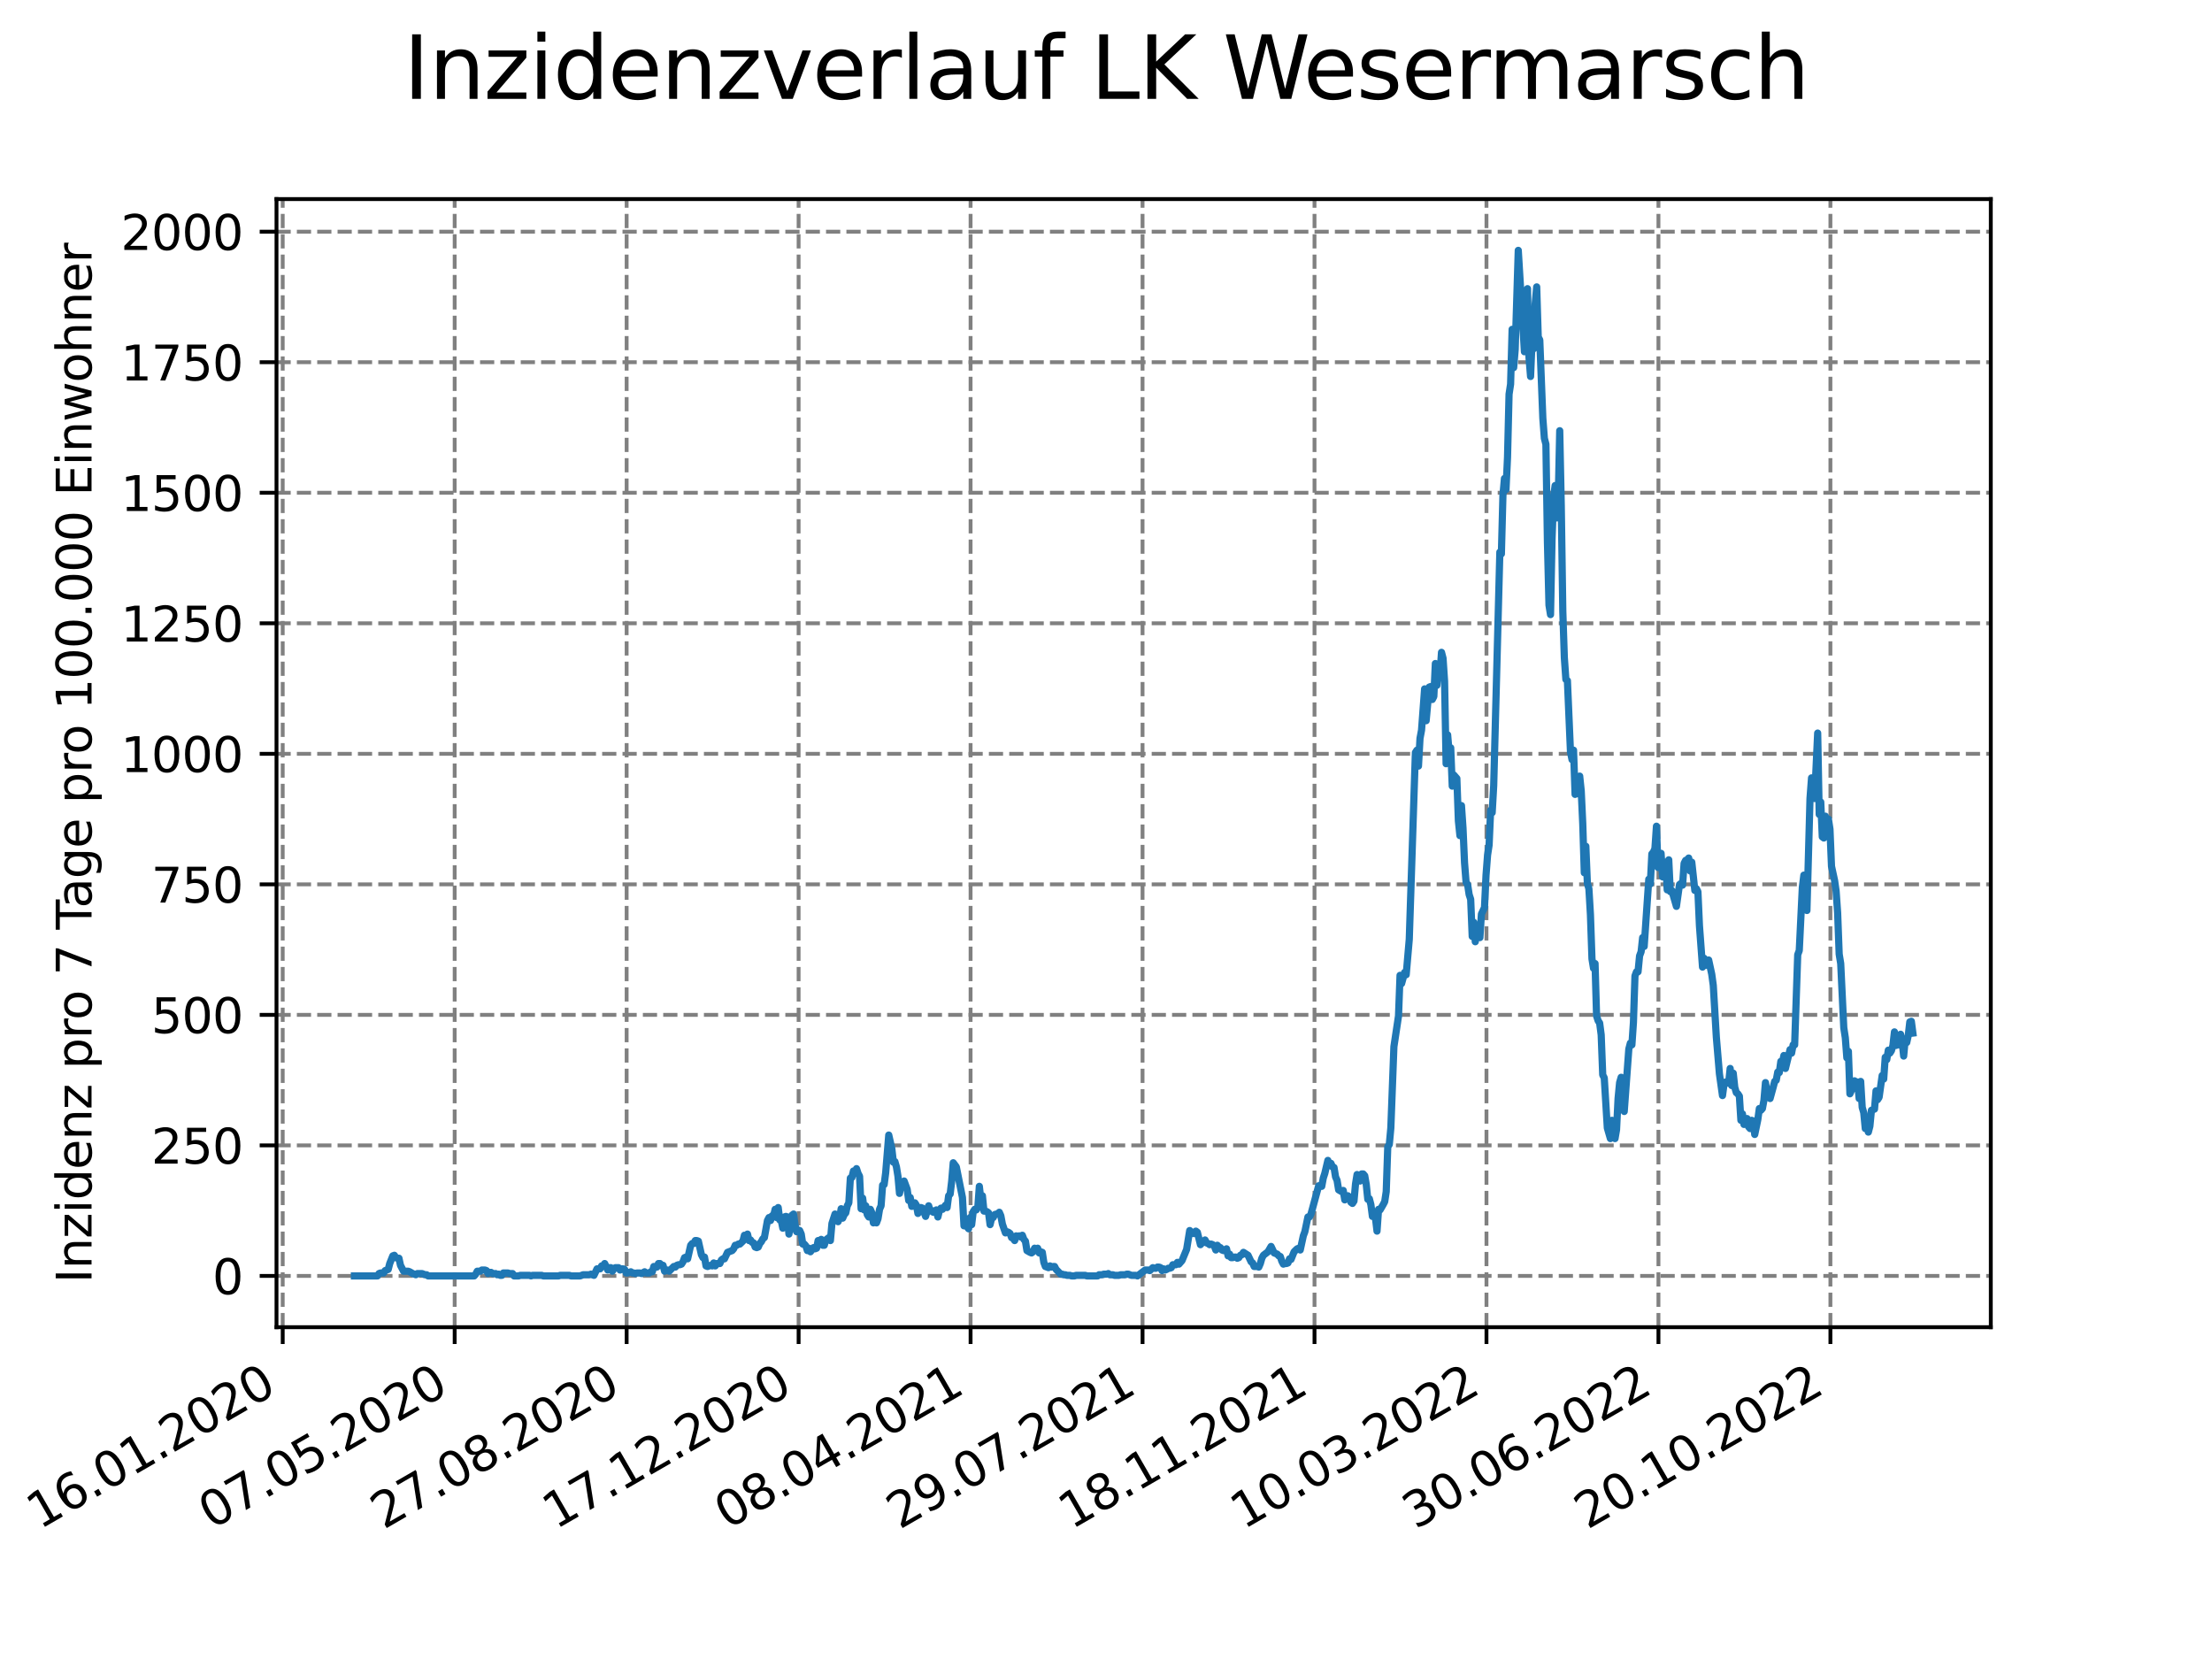 <?xml version="1.0" encoding="utf-8" standalone="no"?>
<!DOCTYPE svg PUBLIC "-//W3C//DTD SVG 1.1//EN"
  "http://www.w3.org/Graphics/SVG/1.1/DTD/svg11.dtd">
<svg xmlns:xlink="http://www.w3.org/1999/xlink" width="460.8pt" height="345.6pt" viewBox="0 0 460.8 345.6" xmlns="http://www.w3.org/2000/svg" version="1.1">
 <defs>
  <style type="text/css">*{stroke-linejoin: round; stroke-linecap: butt}</style>
 </defs>
 <g id="figure_1">
  <g id="patch_1">
   <path d="M 0 345.6 
L 460.8 345.6 
L 460.8 0 
L 0 0 
z
" style="fill: #ffffff"/>
  </g>
  <g id="axes_1">
   <g id="patch_2">
    <path d="M 57.6 276.48 
L 414.72 276.48 
L 414.72 41.472 
L 57.6 41.472 
z
" style="fill: #ffffff"/>
   </g>
   <g id="matplotlib.axis_1">
    <g id="xtick_1">
     <g id="line2d_1">
      <path d="M 58.893 276.48 
L 58.893 41.472 
" clip-path="url(#p939bf8525f)" style="fill: none; stroke-dasharray: 2.96,1.28; stroke-dashoffset: 0; stroke: #808080; stroke-width: 0.8"/>
     </g>
     <g id="line2d_2">
      <defs>
       <path id="m2ff83a2560" d="M 0 0 
L 0 3.5 
" style="stroke: #000000; stroke-width: 0.8"/>
      </defs>
      <g>
       <use xlink:href="#m2ff83a2560" x="58.893" y="276.48" style="stroke: #000000; stroke-width: 0.8"/>
      </g>
     </g>
     <g id="text_1">
      <!-- 16.01.2020 -->
      <g transform="translate(8.268 318.689) rotate(-30) scale(0.1 -0.1)">
       <defs>
        <path id="DejaVuSans-31" d="M 794 531 
L 1825 531 
L 1825 4091 
L 703 3866 
L 703 4441 
L 1819 4666 
L 2450 4666 
L 2450 531 
L 3481 531 
L 3481 0 
L 794 0 
L 794 531 
z
" transform="scale(0.016)"/>
        <path id="DejaVuSans-36" d="M 2113 2584 
Q 1688 2584 1439 2293 
Q 1191 2003 1191 1497 
Q 1191 994 1439 701 
Q 1688 409 2113 409 
Q 2538 409 2786 701 
Q 3034 994 3034 1497 
Q 3034 2003 2786 2293 
Q 2538 2584 2113 2584 
z
M 3366 4563 
L 3366 3988 
Q 3128 4100 2886 4159 
Q 2644 4219 2406 4219 
Q 1781 4219 1451 3797 
Q 1122 3375 1075 2522 
Q 1259 2794 1537 2939 
Q 1816 3084 2150 3084 
Q 2853 3084 3261 2657 
Q 3669 2231 3669 1497 
Q 3669 778 3244 343 
Q 2819 -91 2113 -91 
Q 1303 -91 875 529 
Q 447 1150 447 2328 
Q 447 3434 972 4092 
Q 1497 4750 2381 4750 
Q 2619 4750 2861 4703 
Q 3103 4656 3366 4563 
z
" transform="scale(0.016)"/>
        <path id="DejaVuSans-2e" d="M 684 794 
L 1344 794 
L 1344 0 
L 684 0 
L 684 794 
z
" transform="scale(0.016)"/>
        <path id="DejaVuSans-30" d="M 2034 4250 
Q 1547 4250 1301 3770 
Q 1056 3291 1056 2328 
Q 1056 1369 1301 889 
Q 1547 409 2034 409 
Q 2525 409 2770 889 
Q 3016 1369 3016 2328 
Q 3016 3291 2770 3770 
Q 2525 4250 2034 4250 
z
M 2034 4750 
Q 2819 4750 3233 4129 
Q 3647 3509 3647 2328 
Q 3647 1150 3233 529 
Q 2819 -91 2034 -91 
Q 1250 -91 836 529 
Q 422 1150 422 2328 
Q 422 3509 836 4129 
Q 1250 4750 2034 4750 
z
" transform="scale(0.016)"/>
        <path id="DejaVuSans-32" d="M 1228 531 
L 3431 531 
L 3431 0 
L 469 0 
L 469 531 
Q 828 903 1448 1529 
Q 2069 2156 2228 2338 
Q 2531 2678 2651 2914 
Q 2772 3150 2772 3378 
Q 2772 3750 2511 3984 
Q 2250 4219 1831 4219 
Q 1534 4219 1204 4116 
Q 875 4013 500 3803 
L 500 4441 
Q 881 4594 1212 4672 
Q 1544 4750 1819 4750 
Q 2544 4750 2975 4387 
Q 3406 4025 3406 3419 
Q 3406 3131 3298 2873 
Q 3191 2616 2906 2266 
Q 2828 2175 2409 1742 
Q 1991 1309 1228 531 
z
" transform="scale(0.016)"/>
       </defs>
       <use xlink:href="#DejaVuSans-31"/>
       <use xlink:href="#DejaVuSans-36" x="63.623"/>
       <use xlink:href="#DejaVuSans-2e" x="127.246"/>
       <use xlink:href="#DejaVuSans-30" x="159.033"/>
       <use xlink:href="#DejaVuSans-31" x="222.656"/>
       <use xlink:href="#DejaVuSans-2e" x="286.279"/>
       <use xlink:href="#DejaVuSans-32" x="318.066"/>
       <use xlink:href="#DejaVuSans-30" x="381.689"/>
       <use xlink:href="#DejaVuSans-32" x="445.312"/>
       <use xlink:href="#DejaVuSans-30" x="508.936"/>
      </g>
     </g>
    </g>
    <g id="xtick_2">
     <g id="line2d_3">
      <path d="M 94.717 276.48 
L 94.717 41.472 
" clip-path="url(#p939bf8525f)" style="fill: none; stroke-dasharray: 2.96,1.28; stroke-dashoffset: 0; stroke: #808080; stroke-width: 0.8"/>
     </g>
     <g id="line2d_4">
      <g>
       <use xlink:href="#m2ff83a2560" x="94.717" y="276.48" style="stroke: #000000; stroke-width: 0.8"/>
      </g>
     </g>
     <g id="text_2">
      <!-- 07.05.2020 -->
      <g transform="translate(44.091 318.689) rotate(-30) scale(0.1 -0.1)">
       <defs>
        <path id="DejaVuSans-37" d="M 525 4666 
L 3525 4666 
L 3525 4397 
L 1831 0 
L 1172 0 
L 2766 4134 
L 525 4134 
L 525 4666 
z
" transform="scale(0.016)"/>
        <path id="DejaVuSans-35" d="M 691 4666 
L 3169 4666 
L 3169 4134 
L 1269 4134 
L 1269 2991 
Q 1406 3038 1543 3061 
Q 1681 3084 1819 3084 
Q 2600 3084 3056 2656 
Q 3513 2228 3513 1497 
Q 3513 744 3044 326 
Q 2575 -91 1722 -91 
Q 1428 -91 1123 -41 
Q 819 9 494 109 
L 494 744 
Q 775 591 1075 516 
Q 1375 441 1709 441 
Q 2250 441 2565 725 
Q 2881 1009 2881 1497 
Q 2881 1984 2565 2268 
Q 2250 2553 1709 2553 
Q 1456 2553 1204 2497 
Q 953 2441 691 2322 
L 691 4666 
z
" transform="scale(0.016)"/>
       </defs>
       <use xlink:href="#DejaVuSans-30"/>
       <use xlink:href="#DejaVuSans-37" x="63.623"/>
       <use xlink:href="#DejaVuSans-2e" x="127.246"/>
       <use xlink:href="#DejaVuSans-30" x="159.033"/>
       <use xlink:href="#DejaVuSans-35" x="222.656"/>
       <use xlink:href="#DejaVuSans-2e" x="286.279"/>
       <use xlink:href="#DejaVuSans-32" x="318.066"/>
       <use xlink:href="#DejaVuSans-30" x="381.689"/>
       <use xlink:href="#DejaVuSans-32" x="445.312"/>
       <use xlink:href="#DejaVuSans-30" x="508.936"/>
      </g>
     </g>
    </g>
    <g id="xtick_3">
     <g id="line2d_5">
      <path d="M 130.541 276.48 
L 130.541 41.472 
" clip-path="url(#p939bf8525f)" style="fill: none; stroke-dasharray: 2.96,1.28; stroke-dashoffset: 0; stroke: #808080; stroke-width: 0.8"/>
     </g>
     <g id="line2d_6">
      <g>
       <use xlink:href="#m2ff83a2560" x="130.541" y="276.48" style="stroke: #000000; stroke-width: 0.8"/>
      </g>
     </g>
     <g id="text_3">
      <!-- 27.08.2020 -->
      <g transform="translate(79.915 318.689) rotate(-30) scale(0.1 -0.1)">
       <defs>
        <path id="DejaVuSans-38" d="M 2034 2216 
Q 1584 2216 1326 1975 
Q 1069 1734 1069 1313 
Q 1069 891 1326 650 
Q 1584 409 2034 409 
Q 2484 409 2743 651 
Q 3003 894 3003 1313 
Q 3003 1734 2745 1975 
Q 2488 2216 2034 2216 
z
M 1403 2484 
Q 997 2584 770 2862 
Q 544 3141 544 3541 
Q 544 4100 942 4425 
Q 1341 4750 2034 4750 
Q 2731 4750 3128 4425 
Q 3525 4100 3525 3541 
Q 3525 3141 3298 2862 
Q 3072 2584 2669 2484 
Q 3125 2378 3379 2068 
Q 3634 1759 3634 1313 
Q 3634 634 3220 271 
Q 2806 -91 2034 -91 
Q 1263 -91 848 271 
Q 434 634 434 1313 
Q 434 1759 690 2068 
Q 947 2378 1403 2484 
z
M 1172 3481 
Q 1172 3119 1398 2916 
Q 1625 2713 2034 2713 
Q 2441 2713 2670 2916 
Q 2900 3119 2900 3481 
Q 2900 3844 2670 4047 
Q 2441 4250 2034 4250 
Q 1625 4250 1398 4047 
Q 1172 3844 1172 3481 
z
" transform="scale(0.016)"/>
       </defs>
       <use xlink:href="#DejaVuSans-32"/>
       <use xlink:href="#DejaVuSans-37" x="63.623"/>
       <use xlink:href="#DejaVuSans-2e" x="127.246"/>
       <use xlink:href="#DejaVuSans-30" x="159.033"/>
       <use xlink:href="#DejaVuSans-38" x="222.656"/>
       <use xlink:href="#DejaVuSans-2e" x="286.279"/>
       <use xlink:href="#DejaVuSans-32" x="318.066"/>
       <use xlink:href="#DejaVuSans-30" x="381.689"/>
       <use xlink:href="#DejaVuSans-32" x="445.312"/>
       <use xlink:href="#DejaVuSans-30" x="508.936"/>
      </g>
     </g>
    </g>
    <g id="xtick_4">
     <g id="line2d_7">
      <path d="M 166.365 276.48 
L 166.365 41.472 
" clip-path="url(#p939bf8525f)" style="fill: none; stroke-dasharray: 2.96,1.28; stroke-dashoffset: 0; stroke: #808080; stroke-width: 0.8"/>
     </g>
     <g id="line2d_8">
      <g>
       <use xlink:href="#m2ff83a2560" x="166.365" y="276.48" style="stroke: #000000; stroke-width: 0.8"/>
      </g>
     </g>
     <g id="text_4">
      <!-- 17.12.2020 -->
      <g transform="translate(115.739 318.689) rotate(-30) scale(0.1 -0.1)">
       <use xlink:href="#DejaVuSans-31"/>
       <use xlink:href="#DejaVuSans-37" x="63.623"/>
       <use xlink:href="#DejaVuSans-2e" x="127.246"/>
       <use xlink:href="#DejaVuSans-31" x="159.033"/>
       <use xlink:href="#DejaVuSans-32" x="222.656"/>
       <use xlink:href="#DejaVuSans-2e" x="286.279"/>
       <use xlink:href="#DejaVuSans-32" x="318.066"/>
       <use xlink:href="#DejaVuSans-30" x="381.689"/>
       <use xlink:href="#DejaVuSans-32" x="445.312"/>
       <use xlink:href="#DejaVuSans-30" x="508.936"/>
      </g>
     </g>
    </g>
    <g id="xtick_5">
     <g id="line2d_9">
      <path d="M 202.189 276.48 
L 202.189 41.472 
" clip-path="url(#p939bf8525f)" style="fill: none; stroke-dasharray: 2.96,1.28; stroke-dashoffset: 0; stroke: #808080; stroke-width: 0.8"/>
     </g>
     <g id="line2d_10">
      <g>
       <use xlink:href="#m2ff83a2560" x="202.189" y="276.48" style="stroke: #000000; stroke-width: 0.8"/>
      </g>
     </g>
     <g id="text_5">
      <!-- 08.04.2021 -->
      <g transform="translate(151.563 318.689) rotate(-30) scale(0.1 -0.1)">
       <defs>
        <path id="DejaVuSans-34" d="M 2419 4116 
L 825 1625 
L 2419 1625 
L 2419 4116 
z
M 2253 4666 
L 3047 4666 
L 3047 1625 
L 3713 1625 
L 3713 1100 
L 3047 1100 
L 3047 0 
L 2419 0 
L 2419 1100 
L 313 1100 
L 313 1709 
L 2253 4666 
z
" transform="scale(0.016)"/>
       </defs>
       <use xlink:href="#DejaVuSans-30"/>
       <use xlink:href="#DejaVuSans-38" x="63.623"/>
       <use xlink:href="#DejaVuSans-2e" x="127.246"/>
       <use xlink:href="#DejaVuSans-30" x="159.033"/>
       <use xlink:href="#DejaVuSans-34" x="222.656"/>
       <use xlink:href="#DejaVuSans-2e" x="286.279"/>
       <use xlink:href="#DejaVuSans-32" x="318.066"/>
       <use xlink:href="#DejaVuSans-30" x="381.689"/>
       <use xlink:href="#DejaVuSans-32" x="445.312"/>
       <use xlink:href="#DejaVuSans-31" x="508.936"/>
      </g>
     </g>
    </g>
    <g id="xtick_6">
     <g id="line2d_11">
      <path d="M 238.013 276.48 
L 238.013 41.472 
" clip-path="url(#p939bf8525f)" style="fill: none; stroke-dasharray: 2.96,1.28; stroke-dashoffset: 0; stroke: #808080; stroke-width: 0.8"/>
     </g>
     <g id="line2d_12">
      <g>
       <use xlink:href="#m2ff83a2560" x="238.013" y="276.48" style="stroke: #000000; stroke-width: 0.8"/>
      </g>
     </g>
     <g id="text_6">
      <!-- 29.07.2021 -->
      <g transform="translate(187.387 318.689) rotate(-30) scale(0.1 -0.1)">
       <defs>
        <path id="DejaVuSans-39" d="M 703 97 
L 703 672 
Q 941 559 1184 500 
Q 1428 441 1663 441 
Q 2288 441 2617 861 
Q 2947 1281 2994 2138 
Q 2813 1869 2534 1725 
Q 2256 1581 1919 1581 
Q 1219 1581 811 2004 
Q 403 2428 403 3163 
Q 403 3881 828 4315 
Q 1253 4750 1959 4750 
Q 2769 4750 3195 4129 
Q 3622 3509 3622 2328 
Q 3622 1225 3098 567 
Q 2575 -91 1691 -91 
Q 1453 -91 1209 -44 
Q 966 3 703 97 
z
M 1959 2075 
Q 2384 2075 2632 2365 
Q 2881 2656 2881 3163 
Q 2881 3666 2632 3958 
Q 2384 4250 1959 4250 
Q 1534 4250 1286 3958 
Q 1038 3666 1038 3163 
Q 1038 2656 1286 2365 
Q 1534 2075 1959 2075 
z
" transform="scale(0.016)"/>
       </defs>
       <use xlink:href="#DejaVuSans-32"/>
       <use xlink:href="#DejaVuSans-39" x="63.623"/>
       <use xlink:href="#DejaVuSans-2e" x="127.246"/>
       <use xlink:href="#DejaVuSans-30" x="159.033"/>
       <use xlink:href="#DejaVuSans-37" x="222.656"/>
       <use xlink:href="#DejaVuSans-2e" x="286.279"/>
       <use xlink:href="#DejaVuSans-32" x="318.066"/>
       <use xlink:href="#DejaVuSans-30" x="381.689"/>
       <use xlink:href="#DejaVuSans-32" x="445.312"/>
       <use xlink:href="#DejaVuSans-31" x="508.936"/>
      </g>
     </g>
    </g>
    <g id="xtick_7">
     <g id="line2d_13">
      <path d="M 273.836 276.48 
L 273.836 41.472 
" clip-path="url(#p939bf8525f)" style="fill: none; stroke-dasharray: 2.96,1.28; stroke-dashoffset: 0; stroke: #808080; stroke-width: 0.8"/>
     </g>
     <g id="line2d_14">
      <g>
       <use xlink:href="#m2ff83a2560" x="273.836" y="276.48" style="stroke: #000000; stroke-width: 0.8"/>
      </g>
     </g>
     <g id="text_7">
      <!-- 18.11.2021 -->
      <g transform="translate(223.211 318.689) rotate(-30) scale(0.1 -0.1)">
       <use xlink:href="#DejaVuSans-31"/>
       <use xlink:href="#DejaVuSans-38" x="63.623"/>
       <use xlink:href="#DejaVuSans-2e" x="127.246"/>
       <use xlink:href="#DejaVuSans-31" x="159.033"/>
       <use xlink:href="#DejaVuSans-31" x="222.656"/>
       <use xlink:href="#DejaVuSans-2e" x="286.279"/>
       <use xlink:href="#DejaVuSans-32" x="318.066"/>
       <use xlink:href="#DejaVuSans-30" x="381.689"/>
       <use xlink:href="#DejaVuSans-32" x="445.312"/>
       <use xlink:href="#DejaVuSans-31" x="508.936"/>
      </g>
     </g>
    </g>
    <g id="xtick_8">
     <g id="line2d_15">
      <path d="M 309.66 276.48 
L 309.66 41.472 
" clip-path="url(#p939bf8525f)" style="fill: none; stroke-dasharray: 2.96,1.28; stroke-dashoffset: 0; stroke: #808080; stroke-width: 0.8"/>
     </g>
     <g id="line2d_16">
      <g>
       <use xlink:href="#m2ff83a2560" x="309.66" y="276.48" style="stroke: #000000; stroke-width: 0.8"/>
      </g>
     </g>
     <g id="text_8">
      <!-- 10.03.2022 -->
      <g transform="translate(259.035 318.689) rotate(-30) scale(0.1 -0.1)">
       <defs>
        <path id="DejaVuSans-33" d="M 2597 2516 
Q 3050 2419 3304 2112 
Q 3559 1806 3559 1356 
Q 3559 666 3084 287 
Q 2609 -91 1734 -91 
Q 1441 -91 1130 -33 
Q 819 25 488 141 
L 488 750 
Q 750 597 1062 519 
Q 1375 441 1716 441 
Q 2309 441 2620 675 
Q 2931 909 2931 1356 
Q 2931 1769 2642 2001 
Q 2353 2234 1838 2234 
L 1294 2234 
L 1294 2753 
L 1863 2753 
Q 2328 2753 2575 2939 
Q 2822 3125 2822 3475 
Q 2822 3834 2567 4026 
Q 2313 4219 1838 4219 
Q 1578 4219 1281 4162 
Q 984 4106 628 3988 
L 628 4550 
Q 988 4650 1302 4700 
Q 1616 4750 1894 4750 
Q 2613 4750 3031 4423 
Q 3450 4097 3450 3541 
Q 3450 3153 3228 2886 
Q 3006 2619 2597 2516 
z
" transform="scale(0.016)"/>
       </defs>
       <use xlink:href="#DejaVuSans-31"/>
       <use xlink:href="#DejaVuSans-30" x="63.623"/>
       <use xlink:href="#DejaVuSans-2e" x="127.246"/>
       <use xlink:href="#DejaVuSans-30" x="159.033"/>
       <use xlink:href="#DejaVuSans-33" x="222.656"/>
       <use xlink:href="#DejaVuSans-2e" x="286.279"/>
       <use xlink:href="#DejaVuSans-32" x="318.066"/>
       <use xlink:href="#DejaVuSans-30" x="381.689"/>
       <use xlink:href="#DejaVuSans-32" x="445.312"/>
       <use xlink:href="#DejaVuSans-32" x="508.936"/>
      </g>
     </g>
    </g>
    <g id="xtick_9">
     <g id="line2d_17">
      <path d="M 345.484 276.48 
L 345.484 41.472 
" clip-path="url(#p939bf8525f)" style="fill: none; stroke-dasharray: 2.96,1.28; stroke-dashoffset: 0; stroke: #808080; stroke-width: 0.8"/>
     </g>
     <g id="line2d_18">
      <g>
       <use xlink:href="#m2ff83a2560" x="345.484" y="276.48" style="stroke: #000000; stroke-width: 0.8"/>
      </g>
     </g>
     <g id="text_9">
      <!-- 30.06.2022 -->
      <g transform="translate(294.859 318.689) rotate(-30) scale(0.1 -0.1)">
       <use xlink:href="#DejaVuSans-33"/>
       <use xlink:href="#DejaVuSans-30" x="63.623"/>
       <use xlink:href="#DejaVuSans-2e" x="127.246"/>
       <use xlink:href="#DejaVuSans-30" x="159.033"/>
       <use xlink:href="#DejaVuSans-36" x="222.656"/>
       <use xlink:href="#DejaVuSans-2e" x="286.279"/>
       <use xlink:href="#DejaVuSans-32" x="318.066"/>
       <use xlink:href="#DejaVuSans-30" x="381.689"/>
       <use xlink:href="#DejaVuSans-32" x="445.312"/>
       <use xlink:href="#DejaVuSans-32" x="508.936"/>
      </g>
     </g>
    </g>
    <g id="xtick_10">
     <g id="line2d_19">
      <path d="M 381.308 276.48 
L 381.308 41.472 
" clip-path="url(#p939bf8525f)" style="fill: none; stroke-dasharray: 2.96,1.28; stroke-dashoffset: 0; stroke: #808080; stroke-width: 0.8"/>
     </g>
     <g id="line2d_20">
      <g>
       <use xlink:href="#m2ff83a2560" x="381.308" y="276.48" style="stroke: #000000; stroke-width: 0.8"/>
      </g>
     </g>
     <g id="text_10">
      <!-- 20.10.2022 -->
      <g transform="translate(330.683 318.689) rotate(-30) scale(0.1 -0.1)">
       <use xlink:href="#DejaVuSans-32"/>
       <use xlink:href="#DejaVuSans-30" x="63.623"/>
       <use xlink:href="#DejaVuSans-2e" x="127.246"/>
       <use xlink:href="#DejaVuSans-31" x="159.033"/>
       <use xlink:href="#DejaVuSans-30" x="222.656"/>
       <use xlink:href="#DejaVuSans-2e" x="286.279"/>
       <use xlink:href="#DejaVuSans-32" x="318.066"/>
       <use xlink:href="#DejaVuSans-30" x="381.689"/>
       <use xlink:href="#DejaVuSans-32" x="445.312"/>
       <use xlink:href="#DejaVuSans-32" x="508.936"/>
      </g>
     </g>
    </g>
   </g>
   <g id="matplotlib.axis_2">
    <g id="ytick_1">
     <g id="line2d_21">
      <path d="M 57.6 265.798 
L 414.72 265.798 
" clip-path="url(#p939bf8525f)" style="fill: none; stroke-dasharray: 2.96,1.28; stroke-dashoffset: 0; stroke: #808080; stroke-width: 0.8"/>
     </g>
     <g id="line2d_22">
      <defs>
       <path id="m1877bd7515" d="M 0 0 
L -3.5 0 
" style="stroke: #000000; stroke-width: 0.8"/>
      </defs>
      <g>
       <use xlink:href="#m1877bd7515" x="57.6" y="265.798" style="stroke: #000000; stroke-width: 0.8"/>
      </g>
     </g>
     <g id="text_11">
      <!-- 0 -->
      <g transform="translate(44.237 269.597) scale(0.1 -0.1)">
       <use xlink:href="#DejaVuSans-30"/>
      </g>
     </g>
    </g>
    <g id="ytick_2">
     <g id="line2d_23">
      <path d="M 57.6 238.606 
L 414.72 238.606 
" clip-path="url(#p939bf8525f)" style="fill: none; stroke-dasharray: 2.96,1.28; stroke-dashoffset: 0; stroke: #808080; stroke-width: 0.8"/>
     </g>
     <g id="line2d_24">
      <g>
       <use xlink:href="#m1877bd7515" x="57.6" y="238.606" style="stroke: #000000; stroke-width: 0.8"/>
      </g>
     </g>
     <g id="text_12">
      <!-- 250 -->
      <g transform="translate(31.512 242.406) scale(0.1 -0.1)">
       <use xlink:href="#DejaVuSans-32"/>
       <use xlink:href="#DejaVuSans-35" x="63.623"/>
       <use xlink:href="#DejaVuSans-30" x="127.246"/>
      </g>
     </g>
    </g>
    <g id="ytick_3">
     <g id="line2d_25">
      <path d="M 57.6 211.415 
L 414.72 211.415 
" clip-path="url(#p939bf8525f)" style="fill: none; stroke-dasharray: 2.96,1.28; stroke-dashoffset: 0; stroke: #808080; stroke-width: 0.8"/>
     </g>
     <g id="line2d_26">
      <g>
       <use xlink:href="#m1877bd7515" x="57.6" y="211.415" style="stroke: #000000; stroke-width: 0.8"/>
      </g>
     </g>
     <g id="text_13">
      <!-- 500 -->
      <g transform="translate(31.512 215.214) scale(0.1 -0.1)">
       <use xlink:href="#DejaVuSans-35"/>
       <use xlink:href="#DejaVuSans-30" x="63.623"/>
       <use xlink:href="#DejaVuSans-30" x="127.246"/>
      </g>
     </g>
    </g>
    <g id="ytick_4">
     <g id="line2d_27">
      <path d="M 57.6 184.224 
L 414.72 184.224 
" clip-path="url(#p939bf8525f)" style="fill: none; stroke-dasharray: 2.96,1.28; stroke-dashoffset: 0; stroke: #808080; stroke-width: 0.8"/>
     </g>
     <g id="line2d_28">
      <g>
       <use xlink:href="#m1877bd7515" x="57.6" y="184.224" style="stroke: #000000; stroke-width: 0.8"/>
      </g>
     </g>
     <g id="text_14">
      <!-- 750 -->
      <g transform="translate(31.512 188.023) scale(0.1 -0.1)">
       <use xlink:href="#DejaVuSans-37"/>
       <use xlink:href="#DejaVuSans-35" x="63.623"/>
       <use xlink:href="#DejaVuSans-30" x="127.246"/>
      </g>
     </g>
    </g>
    <g id="ytick_5">
     <g id="line2d_29">
      <path d="M 57.6 157.032 
L 414.72 157.032 
" clip-path="url(#p939bf8525f)" style="fill: none; stroke-dasharray: 2.96,1.28; stroke-dashoffset: 0; stroke: #808080; stroke-width: 0.8"/>
     </g>
     <g id="line2d_30">
      <g>
       <use xlink:href="#m1877bd7515" x="57.6" y="157.032" style="stroke: #000000; stroke-width: 0.8"/>
      </g>
     </g>
     <g id="text_15">
      <!-- 1000 -->
      <g transform="translate(25.15 160.832) scale(0.1 -0.1)">
       <use xlink:href="#DejaVuSans-31"/>
       <use xlink:href="#DejaVuSans-30" x="63.623"/>
       <use xlink:href="#DejaVuSans-30" x="127.246"/>
       <use xlink:href="#DejaVuSans-30" x="190.869"/>
      </g>
     </g>
    </g>
    <g id="ytick_6">
     <g id="line2d_31">
      <path d="M 57.6 129.841 
L 414.72 129.841 
" clip-path="url(#p939bf8525f)" style="fill: none; stroke-dasharray: 2.96,1.28; stroke-dashoffset: 0; stroke: #808080; stroke-width: 0.8"/>
     </g>
     <g id="line2d_32">
      <g>
       <use xlink:href="#m1877bd7515" x="57.6" y="129.841" style="stroke: #000000; stroke-width: 0.8"/>
      </g>
     </g>
     <g id="text_16">
      <!-- 1250 -->
      <g transform="translate(25.15 133.64) scale(0.1 -0.1)">
       <use xlink:href="#DejaVuSans-31"/>
       <use xlink:href="#DejaVuSans-32" x="63.623"/>
       <use xlink:href="#DejaVuSans-35" x="127.246"/>
       <use xlink:href="#DejaVuSans-30" x="190.869"/>
      </g>
     </g>
    </g>
    <g id="ytick_7">
     <g id="line2d_33">
      <path d="M 57.6 102.65 
L 414.72 102.65 
" clip-path="url(#p939bf8525f)" style="fill: none; stroke-dasharray: 2.96,1.28; stroke-dashoffset: 0; stroke: #808080; stroke-width: 0.8"/>
     </g>
     <g id="line2d_34">
      <g>
       <use xlink:href="#m1877bd7515" x="57.6" y="102.65" style="stroke: #000000; stroke-width: 0.8"/>
      </g>
     </g>
     <g id="text_17">
      <!-- 1500 -->
      <g transform="translate(25.15 106.449) scale(0.1 -0.1)">
       <use xlink:href="#DejaVuSans-31"/>
       <use xlink:href="#DejaVuSans-35" x="63.623"/>
       <use xlink:href="#DejaVuSans-30" x="127.246"/>
       <use xlink:href="#DejaVuSans-30" x="190.869"/>
      </g>
     </g>
    </g>
    <g id="ytick_8">
     <g id="line2d_35">
      <path d="M 57.6 75.458 
L 414.72 75.458 
" clip-path="url(#p939bf8525f)" style="fill: none; stroke-dasharray: 2.96,1.28; stroke-dashoffset: 0; stroke: #808080; stroke-width: 0.8"/>
     </g>
     <g id="line2d_36">
      <g>
       <use xlink:href="#m1877bd7515" x="57.6" y="75.458" style="stroke: #000000; stroke-width: 0.8"/>
      </g>
     </g>
     <g id="text_18">
      <!-- 1750 -->
      <g transform="translate(25.15 79.257) scale(0.1 -0.1)">
       <use xlink:href="#DejaVuSans-31"/>
       <use xlink:href="#DejaVuSans-37" x="63.623"/>
       <use xlink:href="#DejaVuSans-35" x="127.246"/>
       <use xlink:href="#DejaVuSans-30" x="190.869"/>
      </g>
     </g>
    </g>
    <g id="ytick_9">
     <g id="line2d_37">
      <path d="M 57.6 48.267 
L 414.72 48.267 
" clip-path="url(#p939bf8525f)" style="fill: none; stroke-dasharray: 2.96,1.28; stroke-dashoffset: 0; stroke: #808080; stroke-width: 0.8"/>
     </g>
     <g id="line2d_38">
      <g>
       <use xlink:href="#m1877bd7515" x="57.6" y="48.267" style="stroke: #000000; stroke-width: 0.8"/>
      </g>
     </g>
     <g id="text_19">
      <!-- 2000 -->
      <g transform="translate(25.15 52.066) scale(0.1 -0.1)">
       <use xlink:href="#DejaVuSans-32"/>
       <use xlink:href="#DejaVuSans-30" x="63.623"/>
       <use xlink:href="#DejaVuSans-30" x="127.246"/>
       <use xlink:href="#DejaVuSans-30" x="190.869"/>
      </g>
     </g>
    </g>
    <g id="text_20">
     <!-- Inzidenz pro 7 Tage pro 100.000 Einwohner -->
     <g transform="translate(19.07 267.301) rotate(-90) scale(0.1 -0.1)">
      <defs>
       <path id="DejaVuSans-49" d="M 628 4666 
L 1259 4666 
L 1259 0 
L 628 0 
L 628 4666 
z
" transform="scale(0.016)"/>
       <path id="DejaVuSans-6e" d="M 3513 2113 
L 3513 0 
L 2938 0 
L 2938 2094 
Q 2938 2591 2744 2837 
Q 2550 3084 2163 3084 
Q 1697 3084 1428 2787 
Q 1159 2491 1159 1978 
L 1159 0 
L 581 0 
L 581 3500 
L 1159 3500 
L 1159 2956 
Q 1366 3272 1645 3428 
Q 1925 3584 2291 3584 
Q 2894 3584 3203 3211 
Q 3513 2838 3513 2113 
z
" transform="scale(0.016)"/>
       <path id="DejaVuSans-7a" d="M 353 3500 
L 3084 3500 
L 3084 2975 
L 922 459 
L 3084 459 
L 3084 0 
L 275 0 
L 275 525 
L 2438 3041 
L 353 3041 
L 353 3500 
z
" transform="scale(0.016)"/>
       <path id="DejaVuSans-69" d="M 603 3500 
L 1178 3500 
L 1178 0 
L 603 0 
L 603 3500 
z
M 603 4863 
L 1178 4863 
L 1178 4134 
L 603 4134 
L 603 4863 
z
" transform="scale(0.016)"/>
       <path id="DejaVuSans-64" d="M 2906 2969 
L 2906 4863 
L 3481 4863 
L 3481 0 
L 2906 0 
L 2906 525 
Q 2725 213 2448 61 
Q 2172 -91 1784 -91 
Q 1150 -91 751 415 
Q 353 922 353 1747 
Q 353 2572 751 3078 
Q 1150 3584 1784 3584 
Q 2172 3584 2448 3432 
Q 2725 3281 2906 2969 
z
M 947 1747 
Q 947 1113 1208 752 
Q 1469 391 1925 391 
Q 2381 391 2643 752 
Q 2906 1113 2906 1747 
Q 2906 2381 2643 2742 
Q 2381 3103 1925 3103 
Q 1469 3103 1208 2742 
Q 947 2381 947 1747 
z
" transform="scale(0.016)"/>
       <path id="DejaVuSans-65" d="M 3597 1894 
L 3597 1613 
L 953 1613 
Q 991 1019 1311 708 
Q 1631 397 2203 397 
Q 2534 397 2845 478 
Q 3156 559 3463 722 
L 3463 178 
Q 3153 47 2828 -22 
Q 2503 -91 2169 -91 
Q 1331 -91 842 396 
Q 353 884 353 1716 
Q 353 2575 817 3079 
Q 1281 3584 2069 3584 
Q 2775 3584 3186 3129 
Q 3597 2675 3597 1894 
z
M 3022 2063 
Q 3016 2534 2758 2815 
Q 2500 3097 2075 3097 
Q 1594 3097 1305 2825 
Q 1016 2553 972 2059 
L 3022 2063 
z
" transform="scale(0.016)"/>
       <path id="DejaVuSans-20" transform="scale(0.016)"/>
       <path id="DejaVuSans-70" d="M 1159 525 
L 1159 -1331 
L 581 -1331 
L 581 3500 
L 1159 3500 
L 1159 2969 
Q 1341 3281 1617 3432 
Q 1894 3584 2278 3584 
Q 2916 3584 3314 3078 
Q 3713 2572 3713 1747 
Q 3713 922 3314 415 
Q 2916 -91 2278 -91 
Q 1894 -91 1617 61 
Q 1341 213 1159 525 
z
M 3116 1747 
Q 3116 2381 2855 2742 
Q 2594 3103 2138 3103 
Q 1681 3103 1420 2742 
Q 1159 2381 1159 1747 
Q 1159 1113 1420 752 
Q 1681 391 2138 391 
Q 2594 391 2855 752 
Q 3116 1113 3116 1747 
z
" transform="scale(0.016)"/>
       <path id="DejaVuSans-72" d="M 2631 2963 
Q 2534 3019 2420 3045 
Q 2306 3072 2169 3072 
Q 1681 3072 1420 2755 
Q 1159 2438 1159 1844 
L 1159 0 
L 581 0 
L 581 3500 
L 1159 3500 
L 1159 2956 
Q 1341 3275 1631 3429 
Q 1922 3584 2338 3584 
Q 2397 3584 2469 3576 
Q 2541 3569 2628 3553 
L 2631 2963 
z
" transform="scale(0.016)"/>
       <path id="DejaVuSans-6f" d="M 1959 3097 
Q 1497 3097 1228 2736 
Q 959 2375 959 1747 
Q 959 1119 1226 758 
Q 1494 397 1959 397 
Q 2419 397 2687 759 
Q 2956 1122 2956 1747 
Q 2956 2369 2687 2733 
Q 2419 3097 1959 3097 
z
M 1959 3584 
Q 2709 3584 3137 3096 
Q 3566 2609 3566 1747 
Q 3566 888 3137 398 
Q 2709 -91 1959 -91 
Q 1206 -91 779 398 
Q 353 888 353 1747 
Q 353 2609 779 3096 
Q 1206 3584 1959 3584 
z
" transform="scale(0.016)"/>
       <path id="DejaVuSans-54" d="M -19 4666 
L 3928 4666 
L 3928 4134 
L 2272 4134 
L 2272 0 
L 1638 0 
L 1638 4134 
L -19 4134 
L -19 4666 
z
" transform="scale(0.016)"/>
       <path id="DejaVuSans-61" d="M 2194 1759 
Q 1497 1759 1228 1600 
Q 959 1441 959 1056 
Q 959 750 1161 570 
Q 1363 391 1709 391 
Q 2188 391 2477 730 
Q 2766 1069 2766 1631 
L 2766 1759 
L 2194 1759 
z
M 3341 1997 
L 3341 0 
L 2766 0 
L 2766 531 
Q 2569 213 2275 61 
Q 1981 -91 1556 -91 
Q 1019 -91 701 211 
Q 384 513 384 1019 
Q 384 1609 779 1909 
Q 1175 2209 1959 2209 
L 2766 2209 
L 2766 2266 
Q 2766 2663 2505 2880 
Q 2244 3097 1772 3097 
Q 1472 3097 1187 3025 
Q 903 2953 641 2809 
L 641 3341 
Q 956 3463 1253 3523 
Q 1550 3584 1831 3584 
Q 2591 3584 2966 3190 
Q 3341 2797 3341 1997 
z
" transform="scale(0.016)"/>
       <path id="DejaVuSans-67" d="M 2906 1791 
Q 2906 2416 2648 2759 
Q 2391 3103 1925 3103 
Q 1463 3103 1205 2759 
Q 947 2416 947 1791 
Q 947 1169 1205 825 
Q 1463 481 1925 481 
Q 2391 481 2648 825 
Q 2906 1169 2906 1791 
z
M 3481 434 
Q 3481 -459 3084 -895 
Q 2688 -1331 1869 -1331 
Q 1566 -1331 1297 -1286 
Q 1028 -1241 775 -1147 
L 775 -588 
Q 1028 -725 1275 -790 
Q 1522 -856 1778 -856 
Q 2344 -856 2625 -561 
Q 2906 -266 2906 331 
L 2906 616 
Q 2728 306 2450 153 
Q 2172 0 1784 0 
Q 1141 0 747 490 
Q 353 981 353 1791 
Q 353 2603 747 3093 
Q 1141 3584 1784 3584 
Q 2172 3584 2450 3431 
Q 2728 3278 2906 2969 
L 2906 3500 
L 3481 3500 
L 3481 434 
z
" transform="scale(0.016)"/>
       <path id="DejaVuSans-45" d="M 628 4666 
L 3578 4666 
L 3578 4134 
L 1259 4134 
L 1259 2753 
L 3481 2753 
L 3481 2222 
L 1259 2222 
L 1259 531 
L 3634 531 
L 3634 0 
L 628 0 
L 628 4666 
z
" transform="scale(0.016)"/>
       <path id="DejaVuSans-77" d="M 269 3500 
L 844 3500 
L 1563 769 
L 2278 3500 
L 2956 3500 
L 3675 769 
L 4391 3500 
L 4966 3500 
L 4050 0 
L 3372 0 
L 2619 2869 
L 1863 0 
L 1184 0 
L 269 3500 
z
" transform="scale(0.016)"/>
       <path id="DejaVuSans-68" d="M 3513 2113 
L 3513 0 
L 2938 0 
L 2938 2094 
Q 2938 2591 2744 2837 
Q 2550 3084 2163 3084 
Q 1697 3084 1428 2787 
Q 1159 2491 1159 1978 
L 1159 0 
L 581 0 
L 581 4863 
L 1159 4863 
L 1159 2956 
Q 1366 3272 1645 3428 
Q 1925 3584 2291 3584 
Q 2894 3584 3203 3211 
Q 3513 2838 3513 2113 
z
" transform="scale(0.016)"/>
      </defs>
      <use xlink:href="#DejaVuSans-49"/>
      <use xlink:href="#DejaVuSans-6e" x="29.492"/>
      <use xlink:href="#DejaVuSans-7a" x="92.871"/>
      <use xlink:href="#DejaVuSans-69" x="145.361"/>
      <use xlink:href="#DejaVuSans-64" x="173.145"/>
      <use xlink:href="#DejaVuSans-65" x="236.621"/>
      <use xlink:href="#DejaVuSans-6e" x="298.145"/>
      <use xlink:href="#DejaVuSans-7a" x="361.523"/>
      <use xlink:href="#DejaVuSans-20" x="414.014"/>
      <use xlink:href="#DejaVuSans-70" x="445.801"/>
      <use xlink:href="#DejaVuSans-72" x="509.277"/>
      <use xlink:href="#DejaVuSans-6f" x="548.141"/>
      <use xlink:href="#DejaVuSans-20" x="609.322"/>
      <use xlink:href="#DejaVuSans-37" x="641.109"/>
      <use xlink:href="#DejaVuSans-20" x="704.732"/>
      <use xlink:href="#DejaVuSans-54" x="736.52"/>
      <use xlink:href="#DejaVuSans-61" x="781.104"/>
      <use xlink:href="#DejaVuSans-67" x="842.383"/>
      <use xlink:href="#DejaVuSans-65" x="905.859"/>
      <use xlink:href="#DejaVuSans-20" x="967.383"/>
      <use xlink:href="#DejaVuSans-70" x="999.17"/>
      <use xlink:href="#DejaVuSans-72" x="1062.646"/>
      <use xlink:href="#DejaVuSans-6f" x="1101.51"/>
      <use xlink:href="#DejaVuSans-20" x="1162.691"/>
      <use xlink:href="#DejaVuSans-31" x="1194.479"/>
      <use xlink:href="#DejaVuSans-30" x="1258.102"/>
      <use xlink:href="#DejaVuSans-30" x="1321.725"/>
      <use xlink:href="#DejaVuSans-2e" x="1385.348"/>
      <use xlink:href="#DejaVuSans-30" x="1417.135"/>
      <use xlink:href="#DejaVuSans-30" x="1480.758"/>
      <use xlink:href="#DejaVuSans-30" x="1544.381"/>
      <use xlink:href="#DejaVuSans-20" x="1608.004"/>
      <use xlink:href="#DejaVuSans-45" x="1639.791"/>
      <use xlink:href="#DejaVuSans-69" x="1702.975"/>
      <use xlink:href="#DejaVuSans-6e" x="1730.758"/>
      <use xlink:href="#DejaVuSans-77" x="1794.137"/>
      <use xlink:href="#DejaVuSans-6f" x="1875.924"/>
      <use xlink:href="#DejaVuSans-68" x="1937.105"/>
      <use xlink:href="#DejaVuSans-6e" x="2000.484"/>
      <use xlink:href="#DejaVuSans-65" x="2063.863"/>
      <use xlink:href="#DejaVuSans-72" x="2125.387"/>
     </g>
    </g>
   </g>
   <g id="line2d_39">
    <path d="M 73.833 265.798 
L 78.631 265.798 
L 78.95 265.307 
L 79.27 265.184 
L 79.91 265.184 
L 80.23 264.693 
L 80.87 264.447 
L 81.189 263.219 
L 81.829 261.623 
L 82.149 261.5 
L 82.469 261.992 
L 82.789 262.114 
L 83.109 262.114 
L 83.428 263.588 
L 84.068 264.816 
L 85.028 264.816 
L 85.348 264.938 
L 85.987 265.307 
L 86.627 265.552 
L 86.947 265.307 
L 87.906 265.307 
L 88.546 265.552 
L 88.866 265.552 
L 89.186 265.798 
L 98.782 265.798 
L 99.101 265.429 
L 99.421 264.816 
L 100.061 264.816 
L 100.381 264.57 
L 101.021 264.57 
L 101.34 264.693 
L 101.66 265.307 
L 101.98 265.061 
L 102.3 265.061 
L 102.62 265.307 
L 103.26 265.307 
L 103.579 265.552 
L 103.899 265.429 
L 104.219 265.675 
L 104.539 265.675 
L 104.859 265.184 
L 105.818 265.184 
L 106.138 265.307 
L 106.778 265.307 
L 107.098 265.798 
L 108.057 265.798 
L 108.377 265.675 
L 110.296 265.675 
L 110.616 265.798 
L 110.936 265.675 
L 112.855 265.675 
L 113.175 265.798 
L 116.374 265.798 
L 116.694 265.675 
L 118.613 265.675 
L 118.933 265.798 
L 120.852 265.798 
L 121.491 265.552 
L 122.771 265.552 
L 123.091 265.429 
L 123.73 265.675 
L 124.37 264.324 
L 125.01 264.324 
L 125.33 263.71 
L 125.65 263.71 
L 125.969 263.219 
L 126.609 264.57 
L 126.929 264.079 
L 127.249 264.079 
L 127.569 264.816 
L 127.889 264.324 
L 128.208 264.079 
L 128.848 264.079 
L 129.168 264.57 
L 129.488 264.324 
L 129.808 264.324 
L 130.128 264.447 
L 130.447 265.184 
L 130.767 265.184 
L 131.407 264.938 
L 131.727 265.184 
L 132.047 265.184 
L 132.367 265.307 
L 132.686 265.184 
L 133.326 265.184 
L 133.646 265.307 
L 134.286 264.938 
L 134.605 265.184 
L 135.245 265.184 
L 135.565 264.938 
L 135.885 264.938 
L 136.205 263.833 
L 136.525 263.956 
L 136.844 263.956 
L 137.164 263.219 
L 137.484 263.219 
L 137.804 263.588 
L 138.124 263.588 
L 138.444 264.816 
L 139.083 264.57 
L 139.403 264.816 
L 140.363 263.833 
L 140.683 263.956 
L 141.003 263.588 
L 141.322 263.465 
L 141.642 263.465 
L 141.962 263.342 
L 142.282 262.851 
L 142.602 261.992 
L 142.922 261.869 
L 143.242 262.237 
L 143.881 259.413 
L 144.201 259.045 
L 144.521 259.045 
L 144.841 258.431 
L 145.161 258.431 
L 145.481 258.554 
L 146.12 261.378 
L 146.44 261.992 
L 146.76 261.869 
L 147.08 263.71 
L 147.4 263.833 
L 148.039 263.588 
L 148.359 263.71 
L 148.679 263.097 
L 148.999 263.71 
L 149.319 263.219 
L 149.959 263.219 
L 150.278 262.483 
L 150.598 262.237 
L 150.918 262.237 
L 151.558 260.886 
L 152.517 260.518 
L 152.837 260.15 
L 153.157 259.413 
L 153.477 259.413 
L 153.797 259.167 
L 154.117 259.167 
L 154.756 258.554 
L 155.076 257.326 
L 155.396 257.94 
L 155.716 257.08 
L 156.036 258.431 
L 156.356 258.308 
L 156.676 258.799 
L 156.995 258.922 
L 157.315 259.781 
L 157.635 259.904 
L 157.955 259.781 
L 158.275 259.045 
L 158.595 258.676 
L 158.915 258.062 
L 159.234 257.817 
L 159.874 254.256 
L 160.194 253.642 
L 160.514 254.256 
L 160.834 253.274 
L 161.154 253.274 
L 161.473 251.923 
L 161.793 253.642 
L 162.113 251.555 
L 162.433 254.133 
L 162.753 254.256 
L 163.073 255.852 
L 163.393 253.519 
L 163.712 253.397 
L 164.032 253.519 
L 164.352 257.08 
L 164.992 253.151 
L 165.312 252.906 
L 165.632 255.238 
L 165.951 256.589 
L 166.271 256.221 
L 166.591 256.343 
L 166.911 257.08 
L 167.231 259.167 
L 167.551 259.167 
L 167.871 259.536 
L 168.19 260.518 
L 168.51 260.027 
L 168.83 260.764 
L 169.47 259.904 
L 169.79 260.15 
L 170.11 260.027 
L 170.429 258.431 
L 170.749 258.799 
L 171.069 258.185 
L 171.389 259.413 
L 171.709 259.413 
L 172.029 258.308 
L 172.668 257.817 
L 172.988 258.431 
L 173.308 254.87 
L 173.948 252.906 
L 174.268 254.011 
L 174.588 254.502 
L 174.907 253.765 
L 175.227 251.8 
L 175.547 253.765 
L 175.867 253.028 
L 176.187 252.66 
L 176.507 251.187 
L 176.827 250.573 
L 177.146 245.416 
L 177.466 245.293 
L 177.786 243.942 
L 178.106 244.433 
L 178.426 243.451 
L 178.746 244.433 
L 179.066 245.047 
L 179.385 251.8 
L 179.705 249.59 
L 180.025 252.046 
L 180.345 251.187 
L 180.665 253.028 
L 180.985 253.519 
L 181.305 251.923 
L 181.624 252.66 
L 181.944 254.747 
L 182.264 253.642 
L 182.584 254.747 
L 182.904 253.888 
L 183.224 251.923 
L 183.544 251.187 
L 183.863 246.889 
L 184.183 246.766 
L 184.503 244.311 
L 185.143 236.453 
L 185.783 239.277 
L 186.102 242.101 
L 186.422 241.978 
L 186.742 243.083 
L 187.062 245.047 
L 187.382 248.608 
L 187.702 246.889 
L 188.022 247.012 
L 188.341 246.03 
L 188.981 247.749 
L 189.301 250.082 
L 189.621 249.468 
L 189.941 251.309 
L 190.58 250.573 
L 190.9 251.064 
L 191.22 252.783 
L 191.86 251.555 
L 192.18 251.678 
L 192.819 253.397 
L 193.459 251.187 
L 193.779 252.292 
L 194.099 252.169 
L 194.419 252.537 
L 195.058 252.046 
L 195.378 253.519 
L 195.698 252.169 
L 196.018 251.678 
L 196.338 251.923 
L 196.978 251.064 
L 197.297 251.555 
L 197.617 249.099 
L 197.937 248.731 
L 198.257 246.03 
L 198.577 242.223 
L 199.217 243.083 
L 200.496 249.468 
L 200.816 255.361 
L 201.136 255.116 
L 201.775 255.975 
L 202.095 253.642 
L 202.415 255.116 
L 202.735 252.414 
L 203.055 251.923 
L 203.375 252.046 
L 203.695 251.555 
L 204.014 247.135 
L 204.334 249.959 
L 204.654 249.099 
L 204.974 252.292 
L 205.294 252.292 
L 205.614 252.414 
L 205.934 252.66 
L 206.253 255.116 
L 206.573 253.765 
L 206.893 253.642 
L 207.213 253.028 
L 207.533 252.906 
L 207.853 252.906 
L 208.173 252.537 
L 208.492 253.274 
L 208.812 254.993 
L 209.452 256.835 
L 209.772 256.589 
L 210.092 256.712 
L 210.412 256.957 
L 210.731 257.817 
L 211.051 257.94 
L 211.371 258.431 
L 211.691 257.449 
L 212.011 257.571 
L 212.331 257.449 
L 212.651 257.694 
L 212.97 257.326 
L 213.29 258.185 
L 213.61 258.554 
L 213.93 260.518 
L 214.57 260.886 
L 214.89 261.009 
L 215.209 260.764 
L 215.529 260.027 
L 215.849 260.395 
L 216.169 260.027 
L 216.489 261.009 
L 216.809 260.764 
L 217.129 260.886 
L 217.448 262.974 
L 217.768 263.833 
L 218.408 264.079 
L 218.728 263.71 
L 219.048 263.956 
L 219.368 263.833 
L 219.687 263.833 
L 220.007 264.447 
L 220.967 265.429 
L 221.287 265.429 
L 221.607 265.552 
L 221.926 265.552 
L 222.246 265.675 
L 222.886 265.675 
L 223.206 265.798 
L 223.846 265.798 
L 224.165 265.675 
L 226.085 265.675 
L 226.404 265.798 
L 228.643 265.798 
L 228.963 265.552 
L 229.603 265.552 
L 229.923 265.429 
L 230.563 265.429 
L 230.882 265.307 
L 231.202 265.552 
L 231.842 265.552 
L 232.162 265.675 
L 233.121 265.675 
L 233.441 265.552 
L 234.401 265.552 
L 234.721 265.429 
L 235.041 265.429 
L 235.68 265.675 
L 236.64 265.675 
L 236.96 265.798 
L 238.559 264.57 
L 239.199 264.57 
L 239.518 264.693 
L 240.158 264.079 
L 240.478 264.202 
L 240.798 264.202 
L 241.118 263.956 
L 241.438 263.956 
L 241.757 264.079 
L 242.077 264.693 
L 242.397 264.324 
L 242.717 264.57 
L 243.037 264.447 
L 243.357 264.202 
L 243.677 264.202 
L 243.996 264.079 
L 244.316 263.465 
L 244.956 263.465 
L 245.276 262.974 
L 245.596 263.342 
L 246.235 262.605 
L 247.195 260.273 
L 247.835 256.343 
L 248.474 256.957 
L 248.794 256.957 
L 249.114 256.466 
L 249.434 256.712 
L 250.074 259.29 
L 250.394 258.922 
L 250.713 258.799 
L 251.033 258.308 
L 251.353 258.922 
L 251.673 259.045 
L 251.993 259.29 
L 252.313 259.167 
L 252.633 259.29 
L 252.952 259.536 
L 253.272 260.395 
L 253.592 259.413 
L 253.912 259.781 
L 254.232 259.904 
L 254.552 260.395 
L 254.872 260.518 
L 255.511 260.15 
L 255.831 261.623 
L 256.151 261.255 
L 256.471 261.992 
L 256.791 261.992 
L 257.111 261.869 
L 257.43 261.869 
L 257.75 262.114 
L 258.07 261.992 
L 258.39 261.5 
L 258.71 261.378 
L 259.03 260.886 
L 259.989 261.5 
L 260.629 262.851 
L 260.949 263.097 
L 261.269 263.833 
L 261.908 263.833 
L 262.228 263.956 
L 262.548 263.219 
L 262.868 262.114 
L 263.188 261.5 
L 264.147 260.764 
L 264.787 259.659 
L 265.427 261.009 
L 266.067 261.255 
L 266.386 261.623 
L 266.706 261.746 
L 267.026 262.728 
L 267.346 263.342 
L 267.666 263.219 
L 267.986 263.219 
L 268.306 263.097 
L 268.625 262.237 
L 268.945 262.36 
L 269.585 260.764 
L 270.225 260.15 
L 270.545 260.027 
L 270.864 260.395 
L 271.504 257.449 
L 271.824 256.589 
L 272.464 253.519 
L 272.784 253.519 
L 273.103 252.906 
L 274.703 247.012 
L 275.023 247.135 
L 275.342 247.135 
L 275.662 245.416 
L 275.982 244.433 
L 276.622 241.732 
L 276.942 242.592 
L 277.262 242.346 
L 277.581 243.083 
L 277.901 243.206 
L 278.221 245.17 
L 278.541 245.907 
L 278.861 247.871 
L 279.501 248.24 
L 279.82 247.994 
L 280.14 249.959 
L 280.78 249.099 
L 281.1 249.345 
L 281.42 250.45 
L 281.74 250.695 
L 282.059 250.204 
L 282.379 246.644 
L 282.699 244.679 
L 283.019 245.661 
L 283.339 246.03 
L 283.659 244.556 
L 283.979 244.556 
L 284.298 244.925 
L 284.618 246.766 
L 284.938 249.836 
L 285.258 249.713 
L 285.578 250.941 
L 285.898 253.397 
L 286.218 253.151 
L 286.537 253.765 
L 286.857 256.466 
L 287.177 251.923 
L 287.497 252.046 
L 288.137 250.941 
L 288.457 250.327 
L 288.776 248.24 
L 289.096 238.908 
L 289.416 238.417 
L 289.736 234.979 
L 290.376 218.035 
L 291.335 211.65 
L 291.655 203.178 
L 291.975 204.897 
L 292.615 202.564 
L 292.935 203.055 
L 293.574 195.688 
L 294.854 156.766 
L 295.174 156.275 
L 295.493 159.59 
L 295.813 153.819 
L 296.133 152.1 
L 296.773 143.505 
L 297.093 150.136 
L 297.732 143.137 
L 298.052 143.014 
L 298.372 145.715 
L 298.692 145.101 
L 299.012 138.226 
L 299.332 142.769 
L 299.652 139.331 
L 299.971 140.558 
L 300.291 135.893 
L 300.611 137.121 
L 300.931 141.909 
L 301.251 159.099 
L 301.571 153.082 
L 301.891 156.889 
L 302.21 155.784 
L 302.53 163.765 
L 302.85 161.432 
L 303.49 162.168 
L 303.81 171.009 
L 304.13 174.078 
L 304.449 167.816 
L 304.769 172.482 
L 305.089 179.726 
L 305.409 183.778 
L 305.729 184.269 
L 306.049 186.357 
L 306.369 187.339 
L 306.688 195.074 
L 307.008 192.128 
L 307.328 196.179 
L 307.648 193.969 
L 307.968 194.829 
L 308.288 195.32 
L 308.608 190.409 
L 309.247 189.058 
L 309.567 182.305 
L 309.887 178.13 
L 310.207 176.043 
L 310.527 168.799 
L 310.847 169.29 
L 311.166 163.642 
L 312.446 115.019 
L 312.766 115.388 
L 313.086 103.232 
L 313.405 99.671 
L 313.725 102.004 
L 314.045 95.251 
L 314.365 82.113 
L 314.685 80.026 
L 315.005 68.607 
L 315.325 76.588 
L 315.644 72.782 
L 316.284 52.154 
L 317.564 73.273 
L 317.883 64.678 
L 318.203 60.135 
L 318.523 74.501 
L 318.843 78.43 
L 319.163 70.817 
L 319.483 72.659 
L 319.803 63.327 
L 320.122 59.767 
L 320.442 70.203 
L 320.762 70.817 
L 321.402 87.148 
L 321.722 91.322 
L 322.042 92.55 
L 322.361 113.055 
L 322.681 126.07 
L 323.001 128.035 
L 323.321 112.195 
L 323.641 103.601 
L 323.961 101.145 
L 324.281 107.898 
L 324.6 104.337 
L 324.92 89.726 
L 325.24 105.32 
L 325.56 127.298 
L 325.88 136.998 
L 326.2 141.541 
L 326.52 141.786 
L 327.159 156.643 
L 327.479 158.239 
L 327.799 156.275 
L 328.119 165.484 
L 328.439 163.396 
L 328.759 165.361 
L 329.078 161.677 
L 329.398 164.747 
L 329.718 171.623 
L 330.038 181.814 
L 330.358 176.289 
L 330.678 184.024 
L 330.998 185.129 
L 331.317 190.531 
L 331.637 199.74 
L 331.957 201.705 
L 332.277 200.722 
L 332.597 211.65 
L 332.917 212.632 
L 333.237 213.124 
L 333.556 215.579 
L 333.876 223.929 
L 334.196 224.542 
L 334.836 234.979 
L 335.476 237.189 
L 335.795 233.383 
L 336.435 237.189 
L 336.755 235.347 
L 337.075 228.84 
L 337.395 225.525 
L 337.715 224.42 
L 338.034 229.085 
L 338.354 231.541 
L 339.314 218.526 
L 339.634 217.298 
L 339.953 217.667 
L 340.273 213.001 
L 340.593 203.301 
L 340.913 202.441 
L 341.233 202.441 
L 341.553 199.126 
L 341.873 198.267 
L 342.192 195.32 
L 342.512 197.162 
L 343.472 183.164 
L 343.792 184.147 
L 344.112 177.885 
L 344.431 177.516 
L 344.751 176.78 
L 345.071 172.114 
L 345.391 180.709 
L 345.711 178.007 
L 346.031 177.762 
L 346.351 182.673 
L 346.67 182.305 
L 346.99 179.604 
L 347.31 185.374 
L 347.63 179.113 
L 347.95 185.743 
L 348.27 185.497 
L 349.229 188.812 
L 349.869 184.269 
L 350.189 184.024 
L 350.509 184.392 
L 350.829 179.849 
L 351.148 179.235 
L 351.468 179.113 
L 351.788 178.744 
L 352.108 181.445 
L 352.428 179.604 
L 353.068 185.497 
L 353.387 185.129 
L 353.707 185.743 
L 354.027 192.864 
L 354.667 201.459 
L 354.987 199.617 
L 355.307 201.091 
L 355.626 200.354 
L 355.946 199.986 
L 356.586 202.933 
L 356.906 205.265 
L 357.546 216.07 
L 358.185 223.683 
L 358.825 228.226 
L 359.145 225.893 
L 359.465 225.402 
L 360.104 225.648 
L 360.424 222.578 
L 360.744 226.139 
L 361.064 223.56 
L 361.384 226.507 
L 361.704 227.612 
L 362.024 227.858 
L 362.343 228.349 
L 362.663 233.383 
L 362.983 232.032 
L 363.303 234.242 
L 363.623 233.997 
L 363.943 233.015 
L 364.263 234.734 
L 364.582 235.102 
L 364.902 233.383 
L 365.222 233.506 
L 365.542 236.33 
L 366.182 233.26 
L 366.502 230.927 
L 366.821 231.296 
L 367.141 230.927 
L 367.461 229.208 
L 367.781 225.525 
L 368.101 227.612 
L 368.421 227.735 
L 368.741 228.84 
L 369.38 226.507 
L 369.7 225.279 
L 370.02 225.034 
L 370.34 223.315 
L 370.66 223.437 
L 370.98 221.105 
L 371.299 221.35 
L 371.619 219.877 
L 371.939 222.578 
L 372.899 218.649 
L 373.219 219.386 
L 373.538 217.667 
L 373.858 217.667 
L 374.498 198.881 
L 374.818 198.021 
L 375.458 184.883 
L 375.777 182.305 
L 376.097 184.269 
L 376.417 189.672 
L 377.057 166.343 
L 377.377 162.046 
L 378.016 166.343 
L 378.656 152.714 
L 378.976 169.658 
L 379.296 167.08 
L 379.616 174.324 
L 379.936 174.57 
L 380.255 170.027 
L 380.575 172.482 
L 380.895 170.64 
L 381.215 172.728 
L 381.535 180.463 
L 382.175 183.41 
L 382.494 185.62 
L 382.814 190.163 
L 383.134 198.758 
L 383.454 200.722 
L 384.094 214.106 
L 384.414 216.193 
L 384.733 220.368 
L 385.053 219.017 
L 385.373 227.858 
L 385.693 227.121 
L 386.013 226.753 
L 386.333 225.156 
L 386.653 226.753 
L 386.972 225.402 
L 387.292 228.84 
L 387.612 225.279 
L 387.932 230.682 
L 388.252 231.787 
L 388.572 235.102 
L 388.892 232.892 
L 389.211 235.839 
L 389.531 234.611 
L 389.851 231.296 
L 390.491 231.05 
L 390.811 227.244 
L 391.131 229.085 
L 391.45 228.594 
L 392.09 224.051 
L 392.41 224.788 
L 392.73 220.245 
L 393.05 220.736 
L 393.37 218.772 
L 393.689 219.386 
L 394.009 218.894 
L 394.329 217.789 
L 394.649 214.965 
L 394.969 217.789 
L 395.289 217.421 
L 395.609 217.667 
L 395.928 215.457 
L 396.248 216.93 
L 396.568 219.999 
L 396.888 216.562 
L 397.208 217.175 
L 397.528 215.702 
L 397.848 212.878 
L 398.167 212.755 
L 398.487 215.211 
L 398.487 215.211 
" clip-path="url(#p939bf8525f)" style="fill: none; stroke: #1f77b4; stroke-width: 1.5; stroke-linecap: square"/>
   </g>
   <g id="patch_3">
    <path d="M 57.6 276.48 
L 57.6 41.472 
" style="fill: none; stroke: #000000; stroke-width: 0.8; stroke-linejoin: miter; stroke-linecap: square"/>
   </g>
   <g id="patch_4">
    <path d="M 414.72 276.48 
L 414.72 41.472 
" style="fill: none; stroke: #000000; stroke-width: 0.8; stroke-linejoin: miter; stroke-linecap: square"/>
   </g>
   <g id="patch_5">
    <path d="M 57.6 276.48 
L 414.72 276.48 
" style="fill: none; stroke: #000000; stroke-width: 0.8; stroke-linejoin: miter; stroke-linecap: square"/>
   </g>
   <g id="patch_6">
    <path d="M 57.6 41.472 
L 414.72 41.472 
" style="fill: none; stroke: #000000; stroke-width: 0.8; stroke-linejoin: miter; stroke-linecap: square"/>
   </g>
  </g>
  <g id="text_21">
   <!-- Inzidenzverlauf LK Wesermarsch -->
   <g transform="translate(84.05 20.589) scale(0.18 -0.18)">
    <defs>
     <path id="DejaVuSans-76" d="M 191 3500 
L 800 3500 
L 1894 563 
L 2988 3500 
L 3597 3500 
L 2284 0 
L 1503 0 
L 191 3500 
z
" transform="scale(0.016)"/>
     <path id="DejaVuSans-6c" d="M 603 4863 
L 1178 4863 
L 1178 0 
L 603 0 
L 603 4863 
z
" transform="scale(0.016)"/>
     <path id="DejaVuSans-75" d="M 544 1381 
L 544 3500 
L 1119 3500 
L 1119 1403 
Q 1119 906 1312 657 
Q 1506 409 1894 409 
Q 2359 409 2629 706 
Q 2900 1003 2900 1516 
L 2900 3500 
L 3475 3500 
L 3475 0 
L 2900 0 
L 2900 538 
Q 2691 219 2414 64 
Q 2138 -91 1772 -91 
Q 1169 -91 856 284 
Q 544 659 544 1381 
z
M 1991 3584 
L 1991 3584 
z
" transform="scale(0.016)"/>
     <path id="DejaVuSans-66" d="M 2375 4863 
L 2375 4384 
L 1825 4384 
Q 1516 4384 1395 4259 
Q 1275 4134 1275 3809 
L 1275 3500 
L 2222 3500 
L 2222 3053 
L 1275 3053 
L 1275 0 
L 697 0 
L 697 3053 
L 147 3053 
L 147 3500 
L 697 3500 
L 697 3744 
Q 697 4328 969 4595 
Q 1241 4863 1831 4863 
L 2375 4863 
z
" transform="scale(0.016)"/>
     <path id="DejaVuSans-4c" d="M 628 4666 
L 1259 4666 
L 1259 531 
L 3531 531 
L 3531 0 
L 628 0 
L 628 4666 
z
" transform="scale(0.016)"/>
     <path id="DejaVuSans-4b" d="M 628 4666 
L 1259 4666 
L 1259 2694 
L 3353 4666 
L 4166 4666 
L 1850 2491 
L 4331 0 
L 3500 0 
L 1259 2247 
L 1259 0 
L 628 0 
L 628 4666 
z
" transform="scale(0.016)"/>
     <path id="DejaVuSans-57" d="M 213 4666 
L 850 4666 
L 1831 722 
L 2809 4666 
L 3519 4666 
L 4500 722 
L 5478 4666 
L 6119 4666 
L 4947 0 
L 4153 0 
L 3169 4050 
L 2175 0 
L 1381 0 
L 213 4666 
z
" transform="scale(0.016)"/>
     <path id="DejaVuSans-73" d="M 2834 3397 
L 2834 2853 
Q 2591 2978 2328 3040 
Q 2066 3103 1784 3103 
Q 1356 3103 1142 2972 
Q 928 2841 928 2578 
Q 928 2378 1081 2264 
Q 1234 2150 1697 2047 
L 1894 2003 
Q 2506 1872 2764 1633 
Q 3022 1394 3022 966 
Q 3022 478 2636 193 
Q 2250 -91 1575 -91 
Q 1294 -91 989 -36 
Q 684 19 347 128 
L 347 722 
Q 666 556 975 473 
Q 1284 391 1588 391 
Q 1994 391 2212 530 
Q 2431 669 2431 922 
Q 2431 1156 2273 1281 
Q 2116 1406 1581 1522 
L 1381 1569 
Q 847 1681 609 1914 
Q 372 2147 372 2553 
Q 372 3047 722 3315 
Q 1072 3584 1716 3584 
Q 2034 3584 2315 3537 
Q 2597 3491 2834 3397 
z
" transform="scale(0.016)"/>
     <path id="DejaVuSans-6d" d="M 3328 2828 
Q 3544 3216 3844 3400 
Q 4144 3584 4550 3584 
Q 5097 3584 5394 3201 
Q 5691 2819 5691 2113 
L 5691 0 
L 5113 0 
L 5113 2094 
Q 5113 2597 4934 2840 
Q 4756 3084 4391 3084 
Q 3944 3084 3684 2787 
Q 3425 2491 3425 1978 
L 3425 0 
L 2847 0 
L 2847 2094 
Q 2847 2600 2669 2842 
Q 2491 3084 2119 3084 
Q 1678 3084 1418 2786 
Q 1159 2488 1159 1978 
L 1159 0 
L 581 0 
L 581 3500 
L 1159 3500 
L 1159 2956 
Q 1356 3278 1631 3431 
Q 1906 3584 2284 3584 
Q 2666 3584 2933 3390 
Q 3200 3197 3328 2828 
z
" transform="scale(0.016)"/>
     <path id="DejaVuSans-63" d="M 3122 3366 
L 3122 2828 
Q 2878 2963 2633 3030 
Q 2388 3097 2138 3097 
Q 1578 3097 1268 2742 
Q 959 2388 959 1747 
Q 959 1106 1268 751 
Q 1578 397 2138 397 
Q 2388 397 2633 464 
Q 2878 531 3122 666 
L 3122 134 
Q 2881 22 2623 -34 
Q 2366 -91 2075 -91 
Q 1284 -91 818 406 
Q 353 903 353 1747 
Q 353 2603 823 3093 
Q 1294 3584 2113 3584 
Q 2378 3584 2631 3529 
Q 2884 3475 3122 3366 
z
" transform="scale(0.016)"/>
    </defs>
    <use xlink:href="#DejaVuSans-49"/>
    <use xlink:href="#DejaVuSans-6e" x="29.492"/>
    <use xlink:href="#DejaVuSans-7a" x="92.871"/>
    <use xlink:href="#DejaVuSans-69" x="145.361"/>
    <use xlink:href="#DejaVuSans-64" x="173.145"/>
    <use xlink:href="#DejaVuSans-65" x="236.621"/>
    <use xlink:href="#DejaVuSans-6e" x="298.145"/>
    <use xlink:href="#DejaVuSans-7a" x="361.523"/>
    <use xlink:href="#DejaVuSans-76" x="414.014"/>
    <use xlink:href="#DejaVuSans-65" x="473.193"/>
    <use xlink:href="#DejaVuSans-72" x="534.717"/>
    <use xlink:href="#DejaVuSans-6c" x="575.83"/>
    <use xlink:href="#DejaVuSans-61" x="603.613"/>
    <use xlink:href="#DejaVuSans-75" x="664.893"/>
    <use xlink:href="#DejaVuSans-66" x="728.271"/>
    <use xlink:href="#DejaVuSans-20" x="763.477"/>
    <use xlink:href="#DejaVuSans-4c" x="795.264"/>
    <use xlink:href="#DejaVuSans-4b" x="850.977"/>
    <use xlink:href="#DejaVuSans-20" x="916.553"/>
    <use xlink:href="#DejaVuSans-57" x="948.34"/>
    <use xlink:href="#DejaVuSans-65" x="1041.342"/>
    <use xlink:href="#DejaVuSans-73" x="1102.865"/>
    <use xlink:href="#DejaVuSans-65" x="1154.965"/>
    <use xlink:href="#DejaVuSans-72" x="1216.488"/>
    <use xlink:href="#DejaVuSans-6d" x="1255.852"/>
    <use xlink:href="#DejaVuSans-61" x="1353.264"/>
    <use xlink:href="#DejaVuSans-72" x="1414.543"/>
    <use xlink:href="#DejaVuSans-73" x="1455.656"/>
    <use xlink:href="#DejaVuSans-63" x="1507.756"/>
    <use xlink:href="#DejaVuSans-68" x="1562.736"/>
   </g>
  </g>
 </g>
 <defs>
  <clipPath id="p939bf8525f">
   <rect x="57.6" y="41.472" width="357.12" height="235.008"/>
  </clipPath>
 </defs>
</svg>
